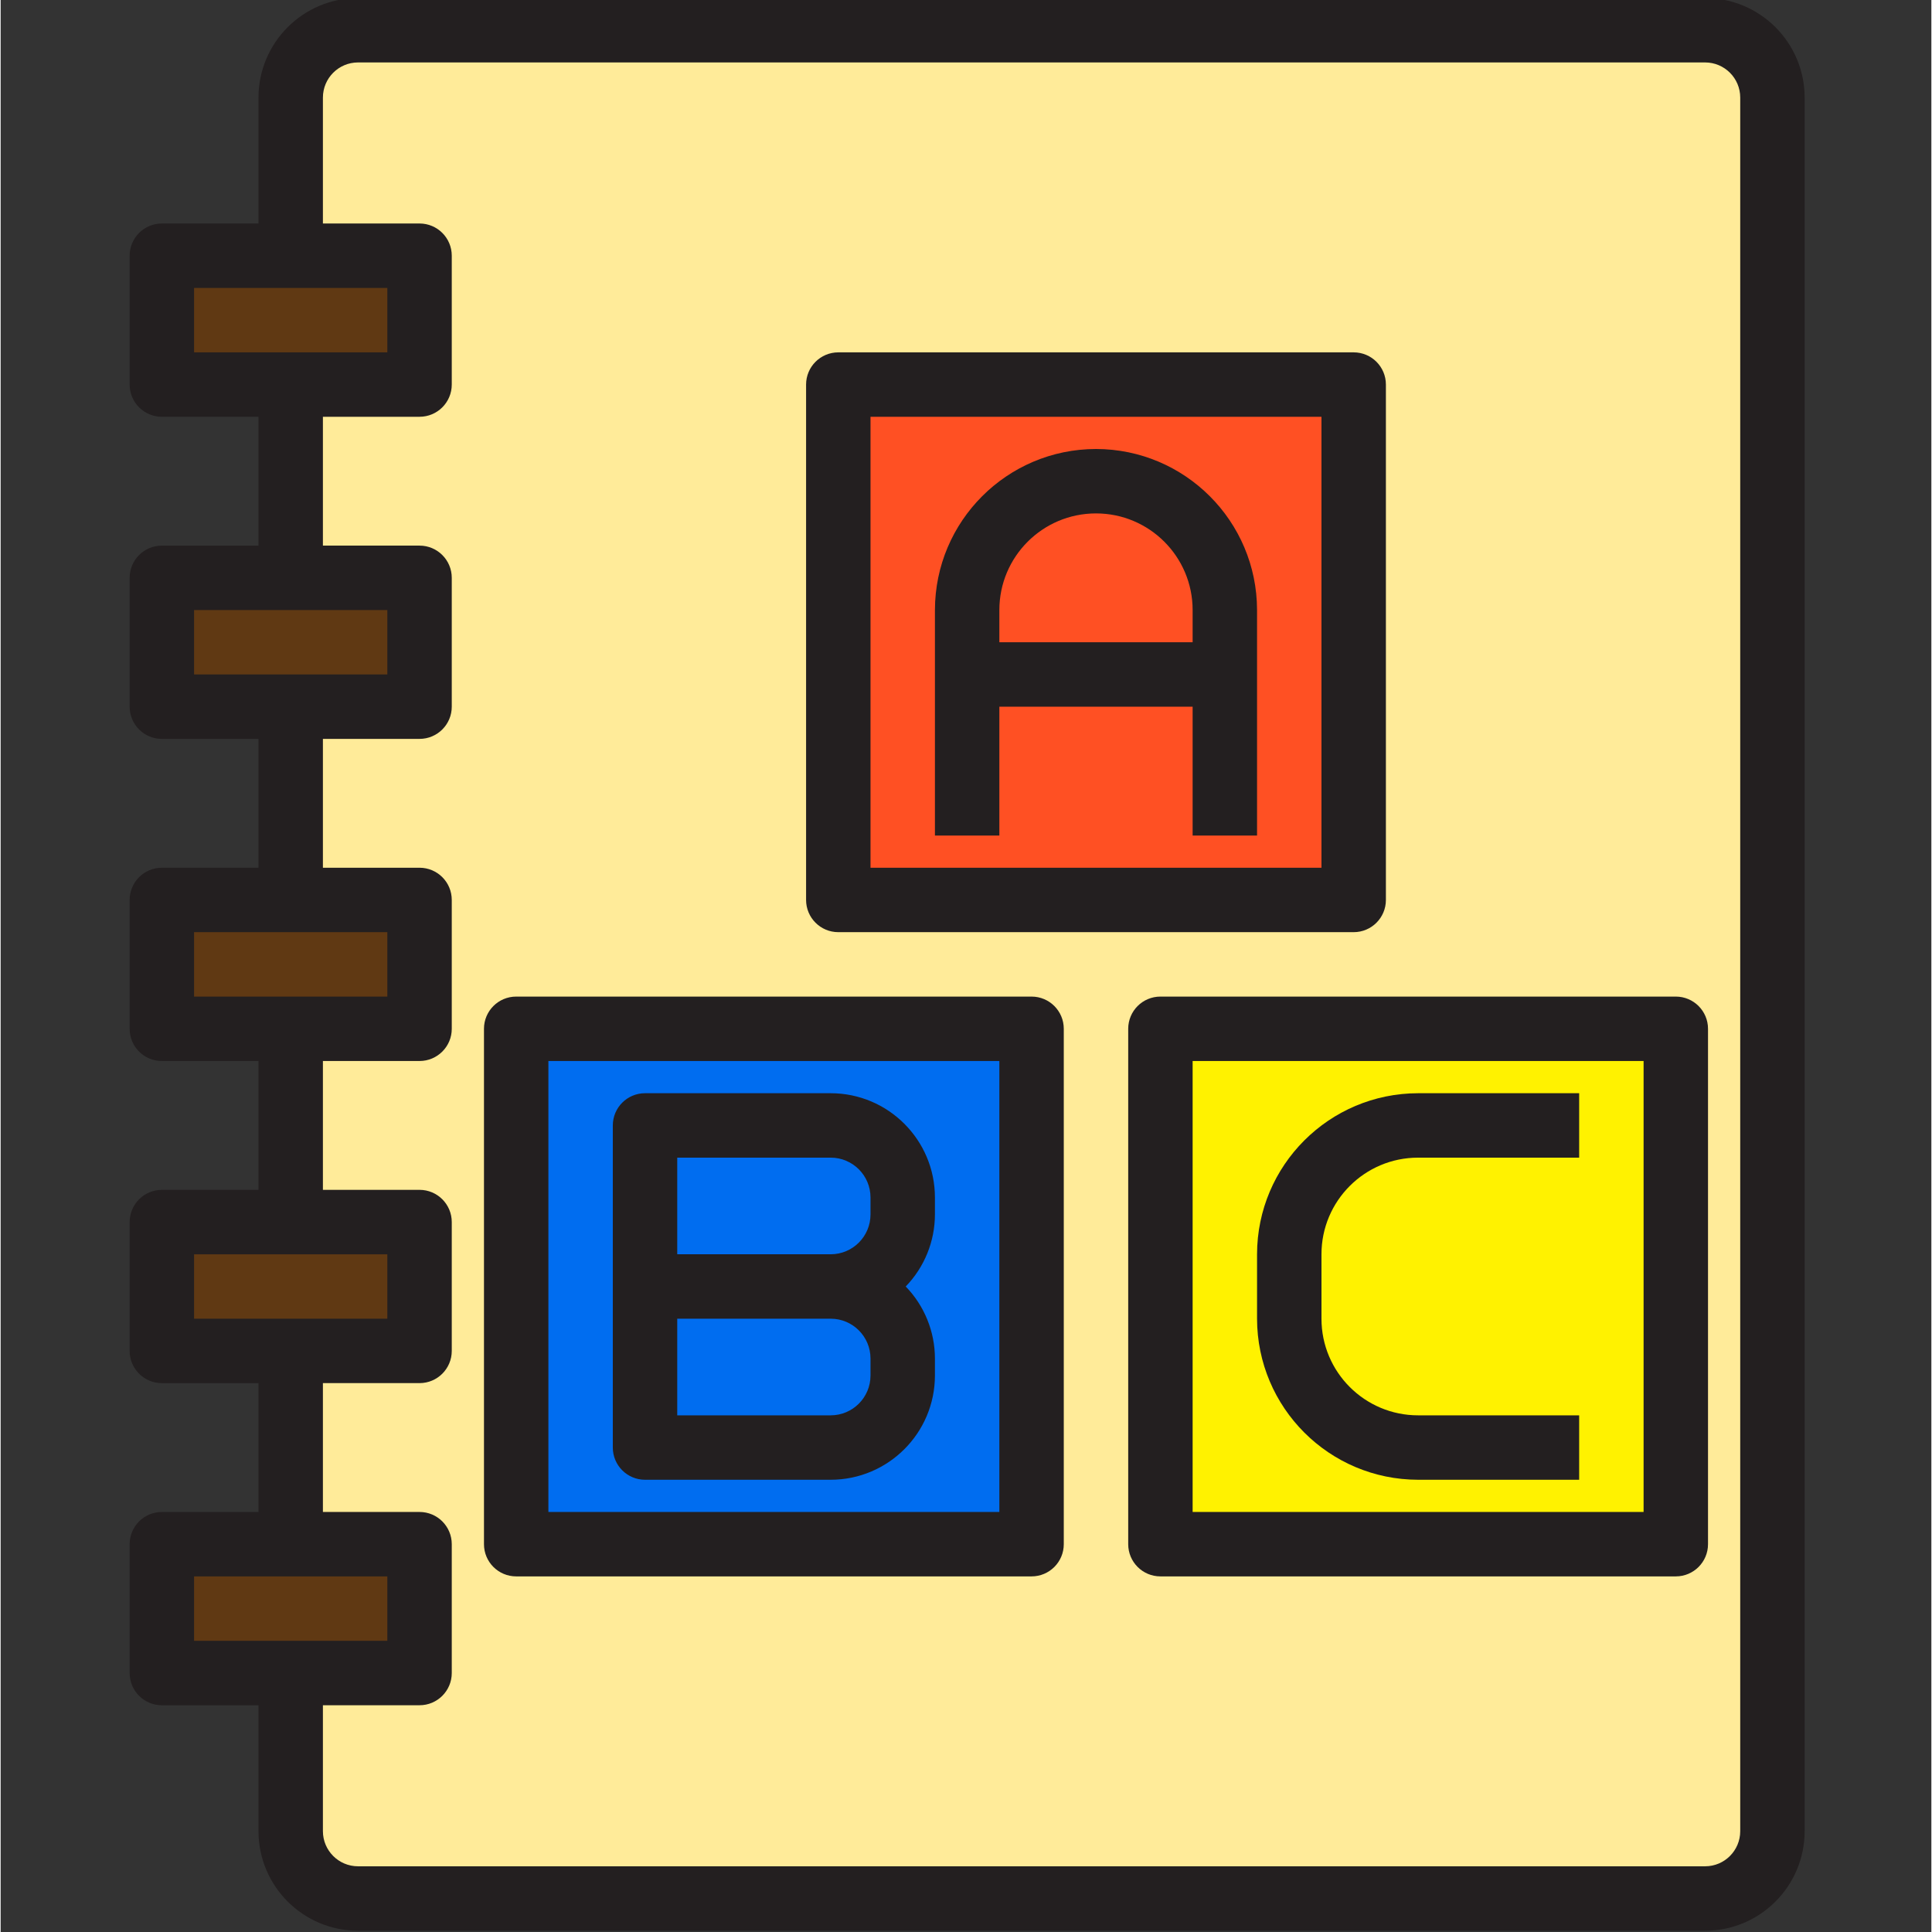 <svg height="978pt" viewBox="-65 1 978 978.647" width="978pt" xmlns="http://www.w3.org/2000/svg"><rect x="-65" y="1" width="978" height="978.647" fill="#333333" stroke="none"/><path d="m832.496 928.582v-878.164c-.09-18.797-15.305-34.012-34.102-34.102h-682.363c-18.797.09-34.012 15.305-34.102 34.102v80.117h65.27v65.266h-65.27v97.898h65.27v65.27h-65.27v97.898h65.27v65.266h-65.27v97.898h65.27v65.27h-65.27v97.898h65.27v65.266h-65.27v80.117c.09 18.797 15.305 34.012 34.102 34.102h682.363c18.797-.09 34.012-15.305 34.102-34.102zm-473.184-732.781h261.066v261.066h-261.066zm97.902 587.398h-261.066v-261.066h261.066zm326.332 0h-261.066v-261.066h261.066zm0 0" fill="#ffeb99"/><path d="m147.195 130.535h-130.531v65.266h130.531zm0 0" fill="#603913"/><path d="m147.195 293.699h-130.531v65.27h130.531zm0 0" fill="#603913"/><path d="m147.195 456.867h-130.531v65.266h130.531zm0 0" fill="#603913"/><path d="m147.195 620.031h-130.531v65.27h130.531zm0 0" fill="#603913"/><path d="m147.195 783.199h-130.531v65.27h130.531zm0 0" fill="#603913"/><path d="m196.148 783.199h261.066v-261.066h-261.066zm65.266-130.531v-81.586h94.047c20.152 0 36.484 16.336 36.484 36.484v8.617c0 20.148-16.332 36.484-36.484 36.484 20.152 0 36.484 16.332 36.484 36.484v8.613c0 20.148-16.332 36.484-36.484 36.484h-94.047zm0 0" fill="#006df0"/><path d="m489.848 244.75c-36.047 0-65.266 29.223-65.266 65.266v32.633h130.531v-32.633c0-36.043-29.219-65.266-65.266-65.266zm0 0" fill="#ff5023"/><path d="m620.379 195.801h-261.066v261.066h261.066zm-65.266 146.848h-130.531v-32.633c0-36.043 29.219-65.266 65.266-65.266s65.266 29.223 65.266 65.266zm0 0" fill="#ff5023"/><path d="m522.48 783.199h261.066v-261.066h-261.066zm65.266-146.848c0-36.047 29.223-65.27 65.27-65.27-36.047 0-65.27 29.223-65.27 65.27v32.633c0 36.043 29.223 65.266 65.27 65.266-36.047 0-65.27-29.223-65.27-65.266zm0 0" fill="#fff200"/><path d="m391.945 616.184v-8.617c0-20.148-16.332-36.484-36.484-36.484h-94.047v81.586h94.047c20.152 0 36.484-16.336 36.484-36.484zm0 0" fill="#006df0"/><path d="m391.945 697.766v-8.613c0-20.148-16.332-36.484-36.484-36.484h-94.047v81.582h94.047c20.152 0 36.484-16.336 36.484-36.484zm0 0" fill="#006df0"/><g fill="#231f20"><path d="m798.395 0h-682.363c-27.832.027-50.391 22.586-50.418 50.418v63.797h-48.949c-9.012 0-16.316 7.309-16.316 16.32v65.266c0 9.012 7.305 16.316 16.316 16.316h48.949v65.266h-48.949c-9.012 0-16.316 7.309-16.316 16.316v65.27c0 9.012 7.305 16.316 16.316 16.316h48.949v65.266h-48.949c-9.012 0-16.316 7.305-16.316 16.316v65.27c0 9.012 7.305 16.316 16.316 16.316h48.949v65.266h-48.949c-9.012 0-16.316 7.305-16.316 16.316v65.27c0 9.008 7.305 16.316 16.316 16.316h48.949v65.266h-48.949c-9.012 0-16.316 7.305-16.316 16.316v65.266c0 9.012 7.305 16.32 16.316 16.32h48.949v63.797c.027 27.832 22.586 50.391 50.418 50.418h682.363c27.836-.027 50.391-22.586 50.418-50.418v-878.168c-.027-27.832-22.582-50.391-50.418-50.418zm-765.414 146.848h97.898v32.637h-97.898zm0 163.168h97.898v32.633h-97.898zm0 163.168h97.898v32.633h-97.898zm0 163.168h97.898v32.633h-97.898zm0 163.164h97.898v32.633h-97.898zm783.199 129.066c-.008 9.816-7.965 17.777-17.785 17.785h-682.363c-9.816-.008-17.773-7.969-17.785-17.785v-63.797h48.949c9.012 0 16.32-7.309 16.32-16.32v-65.266c0-9.012-7.309-16.316-16.32-16.316h-48.949v-65.266h48.949c9.012 0 16.32-7.309 16.32-16.316v-65.27c0-9.012-7.309-16.316-16.32-16.316h-48.949v-65.266h48.949c9.012 0 16.32-7.305 16.32-16.316v-65.266c0-9.012-7.309-16.316-16.32-16.316h-48.949v-65.27h48.949c9.012 0 16.32-7.305 16.32-16.316v-65.266c0-9.012-7.309-16.316-16.32-16.316h-48.949v-65.266h48.949c9.012 0 16.32-7.309 16.32-16.32v-65.266c0-9.012-7.309-16.316-16.32-16.316h-48.949v-63.797c.012-9.816 7.969-17.777 17.785-17.785h682.363c9.82.008 17.777 7.969 17.785 17.785zm0 0"/><path d="m457.215 505.816h-261.066c-9.012 0-16.316 7.305-16.316 16.316v261.066c0 9.012 7.305 16.316 16.316 16.316h261.066c9.012 0 16.316-7.305 16.316-16.316v-261.066c0-9.012-7.305-16.316-16.316-16.316zm-16.316 261.066h-228.434v-228.434h228.434zm0 0"/><path d="m359.312 473.184h261.066c9.012 0 16.32-7.305 16.32-16.316v-261.066c0-9.012-7.309-16.316-16.32-16.316h-261.066c-9.008 0-16.316 7.305-16.316 16.316v261.066c0 9.012 7.309 16.316 16.316 16.316zm16.316-261.066h228.434v228.434h-228.434zm0 0"/><path d="m783.547 505.816h-261.066c-9.012 0-16.316 7.305-16.316 16.316v261.066c0 9.012 7.305 16.316 16.316 16.316h261.066c9.012 0 16.316-7.305 16.316-16.316v-261.066c0-9.012-7.305-16.316-16.316-16.316zm-16.316 261.066h-228.434v-228.434h228.434zm0 0"/><path d="m489.848 228.434c-45.035.055-81.531 36.547-81.582 81.582v114.219h32.633v-65.266h97.898v65.266h32.633v-114.219c-.055-45.035-36.547-81.527-81.582-81.582zm-48.949 97.898v-16.316c0-27.035 21.914-48.949 48.949-48.949 27.031 0 48.949 21.914 48.949 48.949v16.316zm0 0"/><path d="m261.414 750.566h94.047c29.148-.035 52.766-23.656 52.801-52.801v-8.613c-.016-13.621-5.32-26.703-14.797-36.484 9.477-9.785 14.781-22.867 14.797-36.484v-8.617c-.035-29.145-23.652-52.766-52.801-52.801h-94.047c-9.012 0-16.316 7.309-16.316 16.32v163.164c0 9.012 7.305 16.316 16.316 16.316zm114.215-52.801c-.008 11.137-9.031 20.16-20.168 20.168h-77.73v-48.949h77.73c11.137.008 20.16 9.031 20.168 20.168zm-97.898-110.367h77.73c11.137.012 20.16 9.035 20.168 20.168v8.617c-.008 11.133-9.031 20.156-20.168 20.168h-77.73zm0 0"/><path d="m653.016 750.566h81.582v-32.633h-81.582c-27.035 0-48.953-21.914-48.953-48.949v-32.633c0-27.035 21.918-48.949 48.953-48.949h81.582v-32.633h-81.582c-45.035.055-81.531 36.547-81.586 81.582v32.633c.055 45.035 36.551 81.527 81.586 81.582zm0 0"/></g></svg>